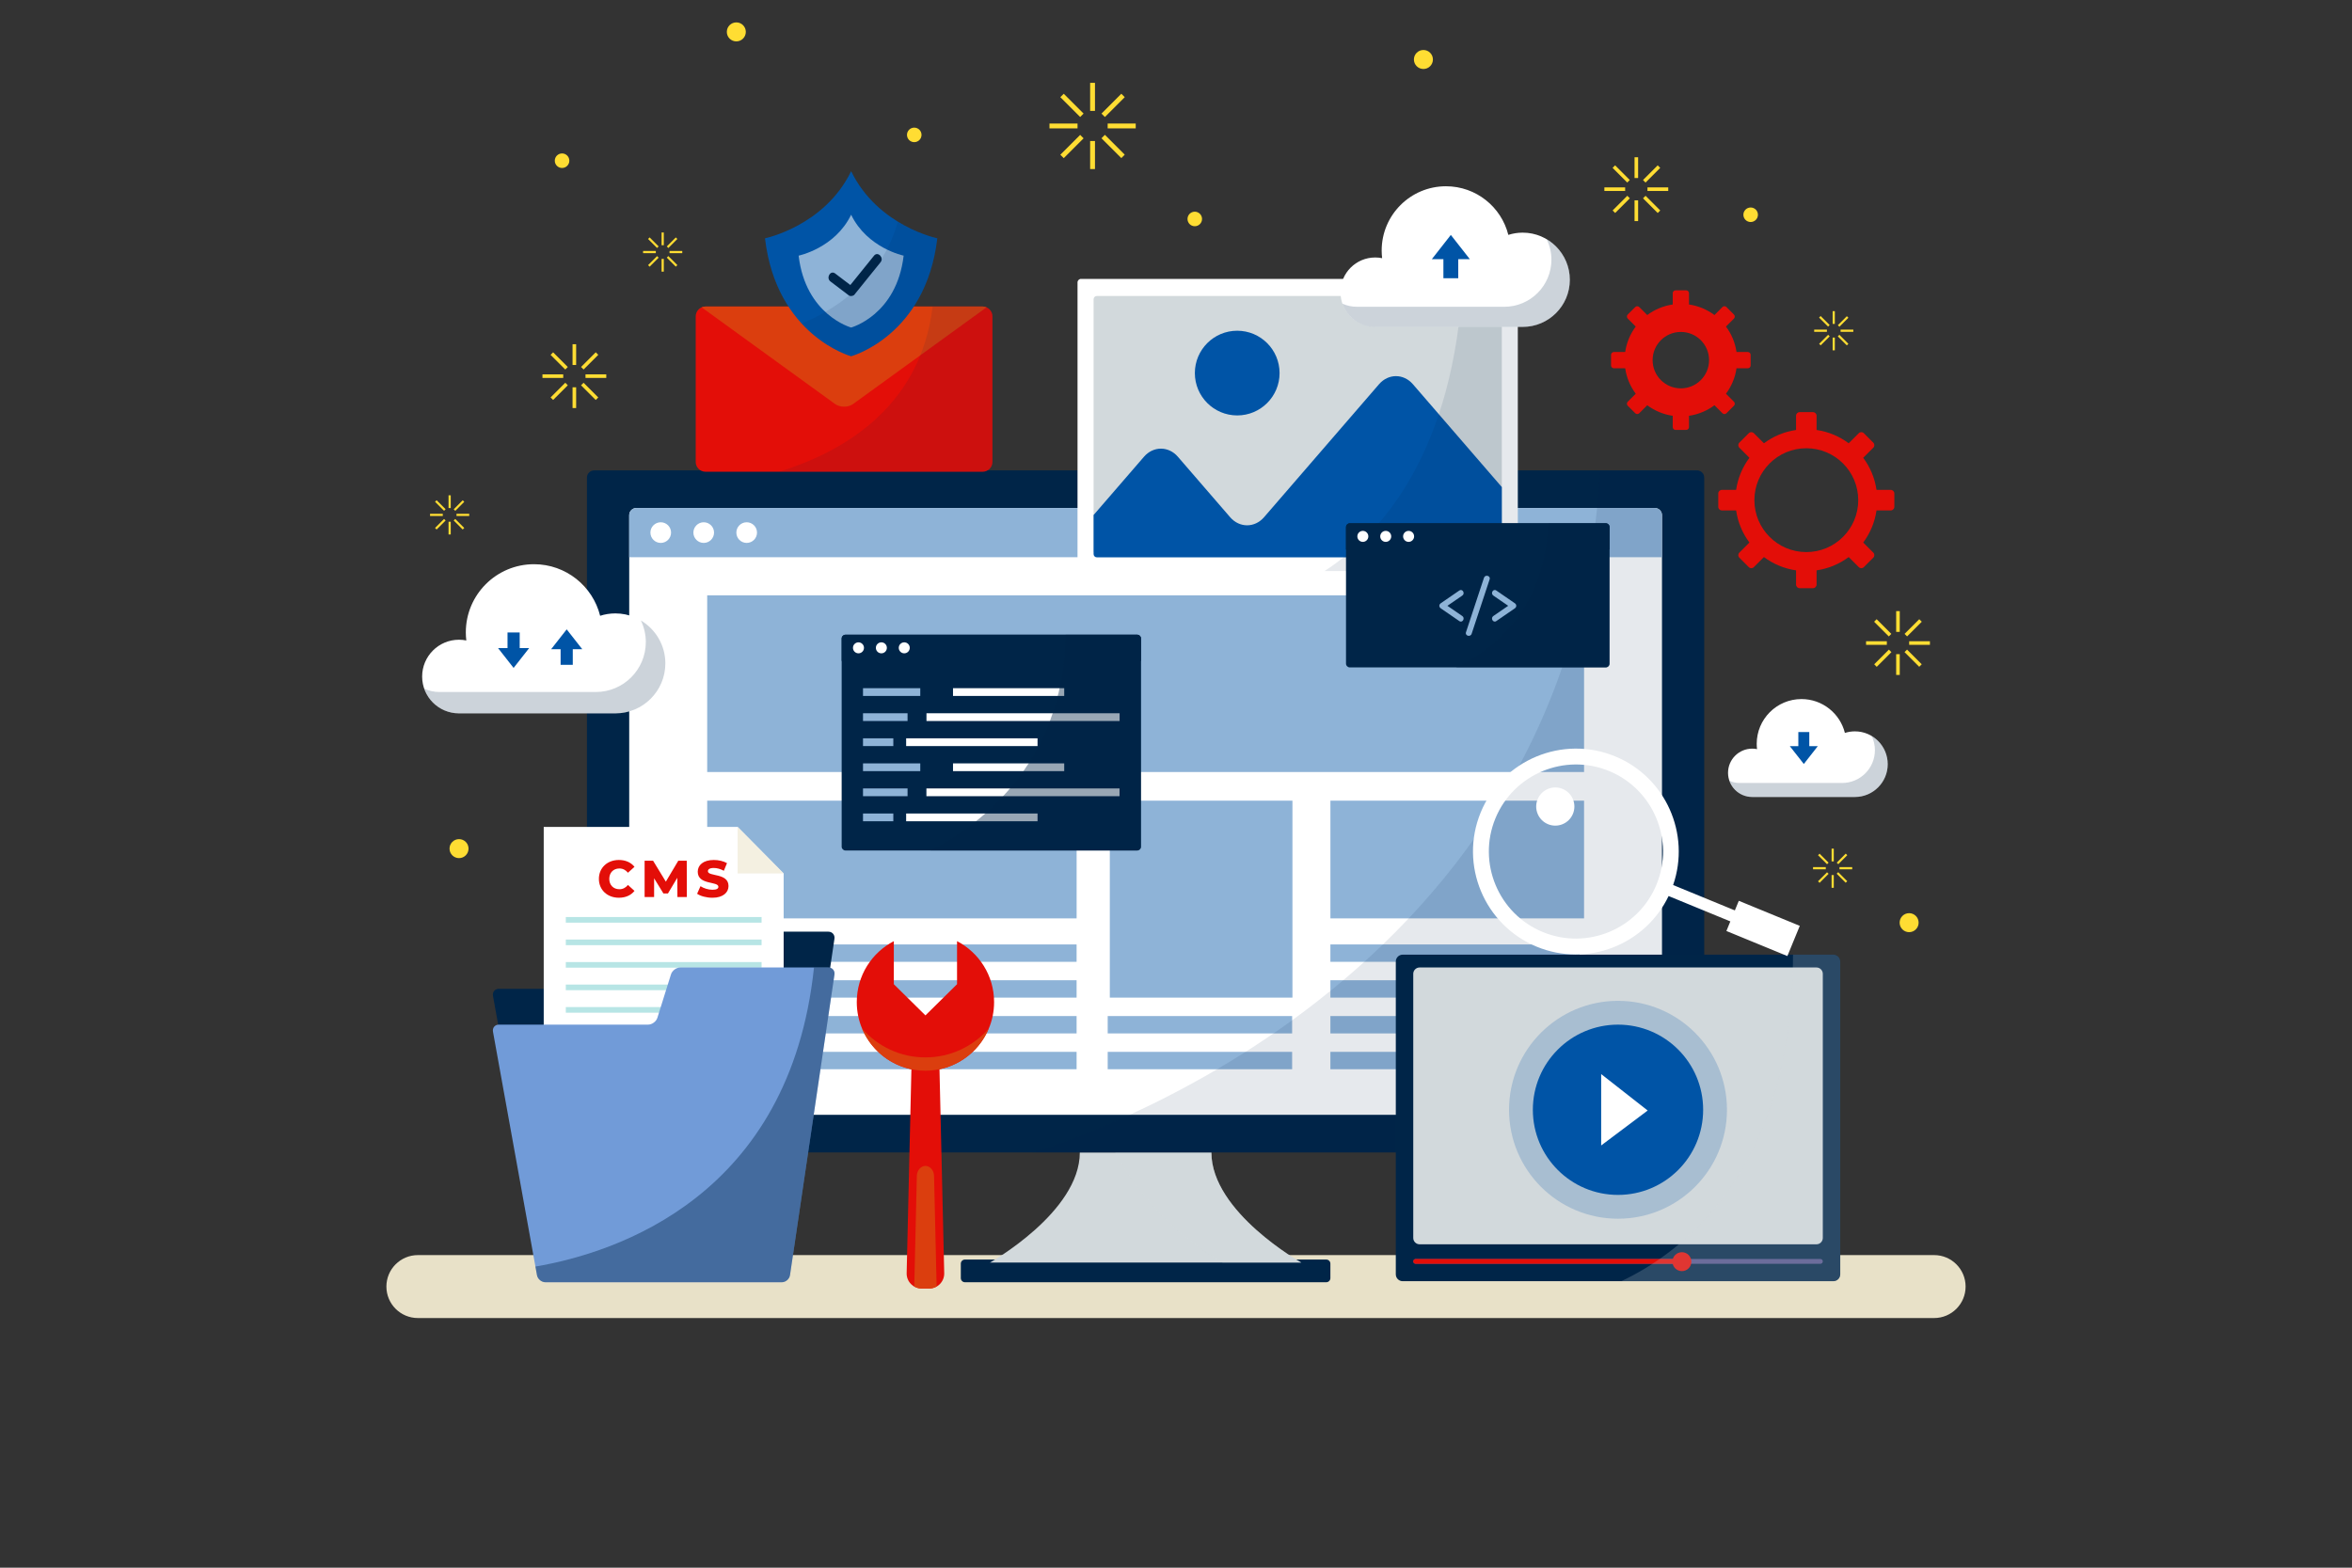 <svg width="420" height="280" viewBox="0 0 420 280" fill="none" xmlns="http://www.w3.org/2000/svg">
<rect x="0" y="0" width="420" height="280" fill="#333333" stroke="none"/>
<g clip-path="url(#clip0_18100_9376)">
<path d="M351 229.79C351 232.894 348.483 235.411 345.38 235.411H74.621C71.517 235.411 69 232.894 69 229.79C69 226.686 71.517 224.169 74.621 224.169H345.38C348.484 224.168 351 226.685 351 229.79Z" fill="#E8E1C8"/>
<path d="M237.57 228.28C237.57 228.686 237.238 229.018 236.832 229.018H172.312C171.905 229.018 171.574 228.685 171.574 228.28V225.7C171.574 225.293 171.906 224.963 172.312 224.963H236.833C237.239 224.963 237.57 225.294 237.57 225.7V228.28H237.57Z" fill="#002548"/>
<path d="M216.32 205.832H205.233H203.912H192.824C192.824 216.506 176.777 225.5 176.777 225.5H203.912H205.233H232.367C232.367 225.5 216.32 216.506 216.32 205.832Z" fill="#D2D9DC"/>
<path opacity="0.4" d="M216.319 205.832H205.232H203.911H199.148C202.491 212.024 208.328 219.644 218.32 225.5H232.367C232.367 225.5 216.319 216.506 216.319 205.832Z" fill="#D2D9DC"/>
<path d="M304.323 204.552C304.323 205.256 303.748 205.831 303.044 205.831H106.091C105.388 205.831 104.812 205.256 104.812 204.552V85.294C104.812 84.59 105.388 84.015 106.091 84.015H303.044C303.748 84.015 304.323 84.59 304.323 85.294V204.552Z" fill="#002548"/>
<path d="M296.785 197.838C296.785 198.541 296.209 199.117 295.506 199.117H113.638C112.935 199.117 112.359 198.541 112.359 197.838V92.008C112.359 91.305 112.935 90.729 113.638 90.729H295.506C296.21 90.729 296.785 91.305 296.785 92.008V197.838H296.785Z" fill="white"/>
<path d="M296.785 99.52V92.009C296.785 91.305 296.209 90.73 295.506 90.73H113.638C112.935 90.73 112.359 91.305 112.359 92.009V99.52H296.785Z" fill="#8EB3D7"/>
<path d="M125.665 96.969C126.683 96.969 127.509 96.143 127.509 95.124C127.509 94.106 126.683 93.28 125.665 93.28C124.646 93.28 123.82 94.106 123.82 95.124C123.82 96.143 124.646 96.969 125.665 96.969Z" fill="white"/>
<path d="M117.989 96.969C119.007 96.969 119.833 96.143 119.833 95.124C119.833 94.106 119.007 93.28 117.989 93.28C116.97 93.28 116.145 94.106 116.145 95.124C116.145 96.143 116.97 96.969 117.989 96.969Z" fill="white"/>
<path d="M133.336 96.969C134.355 96.969 135.181 96.143 135.181 95.124C135.181 94.106 134.355 93.28 133.336 93.28C132.318 93.28 131.492 94.106 131.492 95.124C131.492 96.143 132.318 96.969 133.336 96.969Z" fill="white"/>
<path d="M282.868 106.333H126.285V137.889H282.868V106.333Z" fill="#8EB3D7"/>
<path d="M192.254 143.005H126.285V164.03H192.254V143.005Z" fill="#8EB3D7"/>
<path d="M192.25 168.684H126.281V171.787H192.25V168.684Z" fill="#8EB3D7"/>
<path d="M192.25 175.079H126.281V178.182H192.25V175.079Z" fill="#8EB3D7"/>
<path d="M192.25 181.473H126.281V184.576H192.25V181.473Z" fill="#8EB3D7"/>
<path d="M192.25 187.868H126.281V190.971H192.25V187.868Z" fill="#8EB3D7"/>
<path d="M230.794 143.005H198.18V178.182H230.794V143.005Z" fill="#8EB3D7"/>
<path d="M230.738 181.474H197.805V184.577H230.738V181.474Z" fill="#8EB3D7"/>
<path d="M230.738 187.869H197.805V190.972H230.738V187.869Z" fill="#8EB3D7"/>
<path d="M282.867 143.005H237.574V164.03H282.867V143.005Z" fill="#8EB3D7"/>
<path d="M282.074 168.684H237.57V171.787H282.074V168.684Z" fill="#8EB3D7"/>
<path d="M282.074 175.079H237.57V178.182H282.074V175.079Z" fill="#8EB3D7"/>
<path d="M282.074 181.473H237.57V184.576H282.074V181.473Z" fill="#8EB3D7"/>
<path d="M282.074 187.868H237.57V190.971H282.074V187.868Z" fill="#8EB3D7"/>
<path opacity="0.1" d="M304.319 204.552V85.294C304.319 84.59 303.743 84.015 303.04 84.015H285.733C280.436 178.964 184.312 205.831 184.312 205.831H303.04C303.743 205.831 304.319 205.255 304.319 204.552Z" fill="#002548"/>
<path d="M121.485 166.402C120.781 166.402 120.034 166.95 119.823 167.622L117.39 175.39C117.18 176.061 116.433 176.61 115.729 176.61H89.084C88.38 176.61 87.907 177.176 88.032 177.868L95.89 221.363C96.015 222.054 96.694 222.622 97.396 222.622H139.604C140.307 222.622 140.967 222.052 141.07 221.357L149.009 167.668C149.112 166.973 148.621 166.403 147.917 166.403H121.485V166.402Z" fill="#002548"/>
<path d="M139.939 208.447H97.094V147.695H131.715L139.939 156.009V208.447Z" fill="white"/>
<path d="M131.715 147.695L139.939 156.009H131.715V147.695Z" fill="#F4F0E1"/>
<path d="M135.998 163.788H101.039V164.793H135.998V163.788Z" fill="#B7E5E5"/>
<path d="M135.998 167.809H101.039V168.814H135.998V167.809Z" fill="#B7E5E5"/>
<path d="M135.998 171.829H101.039V172.834H135.998V171.829Z" fill="#B7E5E5"/>
<path d="M135.998 175.85H101.039V176.855H135.998V175.85Z" fill="#B7E5E5"/>
<path d="M135.998 179.87H101.039V180.875H135.998V179.87Z" fill="#B7E5E5"/>
<path d="M135.998 183.891H101.039V184.896H135.998V183.891Z" fill="#B7E5E5"/>
<path d="M106.945 156.97C106.945 154.995 108.455 153.597 110.513 153.597C111.709 153.597 112.673 154.033 113.303 154.821L112.135 155.877C111.727 155.385 111.227 155.117 110.606 155.117C109.54 155.117 108.799 155.859 108.799 156.97C108.799 158.083 109.54 158.823 110.606 158.823C111.227 158.823 111.727 158.555 112.135 158.062L113.303 159.12C112.673 159.908 111.709 160.343 110.513 160.343C108.456 160.344 106.945 158.945 106.945 156.97Z" fill="#E30E08"/>
<path d="M120.966 160.214L120.947 156.777L119.279 159.575H118.464L116.805 156.87V160.214H115.109V153.727H116.62L118.9 157.471L121.124 153.727H122.634L122.653 160.214H120.966Z" fill="#E30E08"/>
<path d="M124.484 159.631L125.087 158.279C125.661 158.659 126.477 158.918 127.228 158.918C127.988 158.918 128.284 158.705 128.284 158.389C128.284 157.361 124.596 158.11 124.596 155.701C124.596 154.543 125.541 153.598 127.469 153.598C128.312 153.598 129.183 153.793 129.822 154.164L129.258 155.525C128.636 155.192 128.024 155.027 127.46 155.027C126.69 155.027 126.412 155.285 126.412 155.609C126.412 156.601 130.091 155.86 130.091 158.251C130.091 159.381 129.147 160.345 127.219 160.345C126.153 160.344 125.096 160.057 124.484 159.631Z" fill="#E30E08"/>
<path d="M121.485 172.798C120.781 172.798 120.034 173.346 119.823 174.018L117.39 181.786C117.18 182.456 116.433 183.006 115.729 183.006H89.084C88.38 183.006 87.907 183.572 88.032 184.264L95.89 227.758C96.015 228.45 96.694 229.017 97.396 229.017H139.604C140.307 229.017 140.967 228.447 141.07 227.752L149.009 174.064C149.112 173.368 148.621 172.798 147.917 172.798H121.485V172.798Z" fill="#719BD8"/>
<path opacity="0.4" d="M141.071 227.752L149.011 174.063C149.114 173.367 148.623 172.798 147.919 172.798H145.357C141.063 213.62 110.199 223.72 95.613 226.215L95.892 227.757C96.017 228.449 96.695 229.017 97.398 229.017H139.606C140.309 229.017 140.969 228.447 141.071 227.752Z" fill="#002548"/>
<path d="M328.615 227.602C328.615 228.278 328.062 228.831 327.386 228.831H250.478C249.803 228.831 249.25 228.278 249.25 227.602V171.738C249.25 171.062 249.803 170.509 250.478 170.509H327.386C328.062 170.509 328.615 171.062 328.615 171.738V227.602Z" fill="#002548"/>
<path d="M325.501 221.108C325.501 221.731 324.992 222.241 324.369 222.241H253.5C252.877 222.241 252.367 221.731 252.367 221.108V173.93C252.367 173.307 252.877 172.798 253.5 172.798H324.369C324.992 172.798 325.501 173.307 325.501 173.93V221.108Z" fill="#D2D9DC"/>
<path d="M325.501 225.294C325.501 225.532 325.307 225.726 325.068 225.726H252.8C252.561 225.726 252.367 225.532 252.367 225.294C252.367 225.055 252.561 224.861 252.8 224.861H325.068C325.307 224.861 325.501 225.055 325.501 225.294Z" fill="#53538C"/>
<path d="M300.926 225.294C300.926 225.532 300.731 225.726 300.493 225.726H252.8C252.561 225.726 252.367 225.532 252.367 225.294C252.367 225.055 252.561 224.861 252.8 224.861H300.493C300.731 224.861 300.926 225.055 300.926 225.294Z" fill="#E30E08"/>
<path d="M302.028 225.343C302.028 226.276 301.271 227.033 300.338 227.033C299.405 227.033 298.648 226.276 298.648 225.343C298.648 224.41 299.405 223.652 300.338 223.652C301.271 223.653 302.028 224.41 302.028 225.343Z" fill="#E30E08"/>
<path opacity="0.2" d="M308.385 198.213C308.385 208.958 299.675 217.67 288.929 217.67C278.184 217.67 269.473 208.958 269.473 198.213C269.473 187.467 278.184 178.757 288.929 178.757C299.675 178.757 308.385 187.467 308.385 198.213Z" fill="#0054A6"/>
<path d="M304.134 198.213C304.134 206.611 297.326 213.419 288.928 213.419C280.531 213.419 273.723 206.611 273.723 198.213C273.723 189.816 280.531 183.008 288.928 183.008C297.327 183.007 304.134 189.816 304.134 198.213Z" fill="#0054A6"/>
<path d="M285.922 191.839V204.587L294.228 198.346L285.922 191.839Z" fill="white"/>
<path opacity="0.2" d="M327.382 228.831C328.058 228.831 328.611 228.278 328.611 227.602V171.738C328.611 171.062 328.058 170.509 327.382 170.509H320.177C320.183 209.194 300.235 223.785 289.508 228.831H327.382Z" fill="#D2D9DC"/>
<path d="M271.035 101.359C271.035 101.704 270.752 101.987 270.406 101.987H193.042C192.696 101.987 192.414 101.704 192.414 101.359V50.441C192.414 50.095 192.696 49.812 193.042 49.812H270.406C270.752 49.812 271.035 50.095 271.035 50.441V101.359Z" fill="white"/>
<path d="M268.182 98.365C268.182 98.681 267.925 98.938 267.608 98.938H195.858C195.544 98.938 195.285 98.681 195.285 98.365V53.439C195.285 53.125 195.544 52.866 195.858 52.866H267.608C267.924 52.866 268.182 53.125 268.182 53.439V98.365Z" fill="#D2D9DC"/>
<path d="M252.303 68.625C250.641 66.7 247.919 66.7 246.255 68.625L225.72 92.381C224.056 94.304 221.335 94.304 219.672 92.381L210.332 81.575C208.67 79.651 205.948 79.651 204.284 81.575L195.285 91.985V98.97C195.285 99.286 195.544 99.543 195.858 99.543H267.608C267.924 99.543 268.182 99.286 268.182 98.97V86.993L252.303 68.625Z" fill="#0054A6"/>
<path d="M228.496 66.635C228.496 70.812 225.109 74.198 220.932 74.198C216.754 74.198 213.367 70.812 213.367 66.635C213.367 62.457 216.754 59.07 220.932 59.07C225.109 59.07 228.496 62.457 228.496 66.635Z" fill="#0054A6"/>
<path opacity="0.1" d="M270.407 101.987C270.752 101.987 271.035 101.705 271.035 101.359V50.441C271.035 50.096 270.753 49.813 270.407 49.813H261.236C259.579 80.39 247.166 95.026 236.543 101.988L270.407 101.987Z" fill="#002548"/>
<path d="M203.746 151.221C203.746 151.595 203.439 151.902 203.064 151.902H150.978C150.603 151.902 150.297 151.595 150.297 151.221V114.048C150.297 113.674 150.603 113.367 150.978 113.367H203.064C203.439 113.367 203.746 113.674 203.746 114.048V151.221Z" fill="#002548"/>
<path d="M203.746 118.048V114.048C203.746 113.674 203.439 113.367 203.064 113.367H150.978C150.603 113.367 150.297 113.674 150.297 114.048V118.048H203.746Z" fill="#002548"/>
<path d="M158.369 115.707C158.369 116.249 157.931 116.689 157.389 116.689C156.845 116.689 156.406 116.249 156.406 115.707C156.406 115.164 156.846 114.725 157.389 114.725C157.93 114.725 158.369 115.164 158.369 115.707Z" fill="white"/>
<path d="M154.281 115.707C154.281 116.249 153.841 116.689 153.299 116.689C152.756 116.689 152.316 116.249 152.316 115.707C152.316 115.164 152.757 114.725 153.299 114.725C153.841 114.725 154.281 115.164 154.281 115.707Z" fill="white"/>
<path d="M162.457 115.707C162.457 116.249 162.017 116.689 161.475 116.689C160.932 116.689 160.492 116.249 160.492 115.707C160.492 115.164 160.933 114.725 161.475 114.725C162.017 114.725 162.457 115.164 162.457 115.707Z" fill="white"/>
<path d="M199.929 127.393H165.441V128.778H199.929V127.393Z" fill="white"/>
<path d="M164.335 122.915H154.109V124.3H164.335V122.915Z" fill="#8EB3D7"/>
<path d="M159.521 131.868H154.109V133.253H159.521V131.868Z" fill="#8EB3D7"/>
<path d="M164.335 136.345H154.109V137.73H164.335V136.345Z" fill="#8EB3D7"/>
<path d="M162.063 140.821H154.109V142.206H162.063V140.821Z" fill="#8EB3D7"/>
<path d="M190.038 122.915H170.18V124.3H190.038V122.915Z" fill="white"/>
<path d="M162.063 127.392H154.109V128.777H162.063V127.392Z" fill="#8EB3D7"/>
<path d="M185.276 131.868H161.812V133.254H185.276V131.868Z" fill="white"/>
<path d="M190.038 136.345H170.18V137.73H190.038V136.345Z" fill="white"/>
<path d="M199.917 140.822H165.43V142.207H199.917V140.822Z" fill="white"/>
<path d="M159.521 145.298H154.109V146.683H159.521V145.298Z" fill="#8EB3D7"/>
<path d="M185.276 145.298H161.812V146.683H185.276V145.298Z" fill="white"/>
<path opacity="0.4" d="M203.748 114.048C203.748 113.674 203.441 113.367 203.066 113.367H190.284C189.975 137.2 173.652 148.133 166.152 151.903H203.067C203.442 151.903 203.749 151.596 203.749 151.221V114.048H203.748Z" fill="#002548"/>
<path d="M287.414 118.524C287.414 118.899 287.107 119.206 286.732 119.206H241.04C240.666 119.206 240.359 118.899 240.359 118.524V94.142C240.359 93.767 240.666 93.461 241.04 93.461H286.732C287.107 93.461 287.414 93.768 287.414 94.142V118.524Z" fill="#002548"/>
<path d="M287.414 98.142V94.142C287.414 93.767 287.107 93.461 286.732 93.461H241.04C240.666 93.461 240.359 93.768 240.359 94.142V98.142H287.414Z" fill="#002548"/>
<path d="M248.433 95.801C248.433 96.343 247.994 96.783 247.452 96.783C246.908 96.783 246.469 96.342 246.469 95.801C246.469 95.258 246.909 94.818 247.452 94.818C247.994 94.818 248.433 95.258 248.433 95.801Z" fill="white"/>
<path d="M244.347 95.801C244.347 96.343 243.907 96.783 243.366 96.783C242.822 96.783 242.383 96.342 242.383 95.801C242.383 95.258 242.823 94.818 243.366 94.818C243.907 94.818 244.347 95.258 244.347 95.801Z" fill="white"/>
<path d="M252.519 95.801C252.519 96.343 252.079 96.783 251.538 96.783C250.994 96.783 250.555 96.342 250.555 95.801C250.555 95.258 250.995 94.818 251.538 94.818C252.079 94.818 252.519 95.258 252.519 95.801Z" fill="white"/>
<path d="M264.995 103.195C263.925 106.437 262.854 109.682 261.783 112.924C261.57 113.566 262.582 113.841 262.792 113.201C263.864 109.959 264.936 106.716 266.006 103.473C266.217 102.83 265.206 102.558 264.995 103.195Z" fill="#8EB3D7"/>
<path d="M261.125 110.027C260.239 109.417 259.353 108.808 258.466 108.199C259.353 107.59 260.239 106.982 261.125 106.372C261.679 105.991 261.156 105.084 260.596 105.467C259.491 106.226 258.385 106.987 257.279 107.746C256.943 107.977 256.943 108.42 257.279 108.652C258.385 109.411 259.491 110.171 260.596 110.932C261.156 111.315 261.679 110.408 261.125 110.027Z" fill="#8EB3D7"/>
<path d="M266.665 110.027C267.549 109.417 268.435 108.808 269.321 108.199C268.435 107.59 267.548 106.982 266.665 106.372C266.112 105.991 266.635 105.084 267.192 105.467C268.298 106.226 269.403 106.987 270.508 107.746C270.845 107.977 270.845 108.42 270.508 108.652C269.403 109.411 268.299 110.171 267.192 110.932C266.635 111.315 266.112 110.408 266.665 110.027Z" fill="#8EB3D7"/>
<path opacity="0.4" d="M286.743 119.206C287.118 119.206 287.425 118.899 287.425 118.524V94.142C287.425 93.767 287.118 93.461 286.743 93.461H276.514C275.74 108.592 267.103 115.814 260 119.206H286.743V119.206Z" fill="#002548"/>
<path d="M310.502 160.889L309.798 162.604L298.773 158.073C301.925 148.945 297.448 138.801 288.403 135.086C279.028 131.232 268.265 135.725 264.411 145.101C260.559 154.478 265.052 165.242 274.429 169.094C283.474 172.811 293.788 168.747 297.966 160.04L308.99 164.57L308.286 166.281L319.175 170.757L321.39 165.363L310.502 160.889ZM295.8 158C292.54 165.931 283.437 169.732 275.506 166.472C267.575 163.214 263.774 154.109 267.033 146.18C270.292 138.249 279.396 134.447 287.328 137.705C295.257 140.965 299.059 150.068 295.8 158Z" fill="white"/>
<path d="M276.416 140.908C274.679 141.634 273.859 143.629 274.585 145.367C275.31 147.106 277.307 147.926 279.044 147.2C280.783 146.475 281.603 144.477 280.878 142.74C280.152 141.003 278.155 140.182 276.416 140.908Z" fill="white"/>
<path d="M337.638 87.5H335.092C334.784 85.37 333.948 83.414 332.717 81.765L334.517 79.965C334.766 79.717 334.766 79.31 334.517 79.061L332.829 77.372C332.579 77.123 332.173 77.123 331.924 77.372L330.124 79.172C328.475 77.941 326.52 77.106 324.389 76.797V74.251C324.389 73.9 324.102 73.611 323.75 73.611H321.363C321.011 73.611 320.723 73.9 320.723 74.251V76.797C318.593 77.106 316.638 77.941 314.988 79.172L313.189 77.372C312.939 77.123 312.533 77.123 312.284 77.372L310.596 79.061C310.347 79.31 310.347 79.716 310.596 79.965L312.396 81.765C311.166 83.415 310.331 85.37 310.021 87.5H307.475C307.123 87.5 306.836 87.788 306.836 88.139V90.526C306.836 90.878 307.123 91.166 307.475 91.166H310.021C310.33 93.296 311.165 95.251 312.396 96.901L310.596 98.701C310.347 98.95 310.347 99.356 310.596 99.605L312.284 101.294C312.533 101.542 312.939 101.542 313.189 101.293L314.988 99.493C316.637 100.724 318.592 101.559 320.723 101.869V104.414C320.723 104.767 321.011 105.054 321.363 105.054H323.75C324.102 105.054 324.389 104.767 324.389 104.414V101.869C326.52 101.56 328.475 100.724 330.125 99.494L331.924 101.293C332.173 101.542 332.579 101.542 332.828 101.294L334.516 99.605C334.766 99.356 334.766 98.95 334.516 98.701L332.717 96.902C333.947 95.252 334.782 93.297 335.092 91.166H337.637C337.989 91.166 338.276 90.878 338.276 90.526V88.139C338.277 87.788 337.99 87.5 337.638 87.5ZM322.557 98.606C317.435 98.606 313.284 94.454 313.284 89.333C313.284 84.212 317.435 80.06 322.557 80.06C327.678 80.06 331.829 84.212 331.829 89.333C331.829 94.454 327.678 98.606 322.557 98.606Z" fill="#E30E08"/>
<path d="M312.11 62.871H310.091C309.846 61.181 309.184 59.632 308.208 58.324L309.635 56.897C309.833 56.7 309.833 56.377 309.635 56.18L308.297 54.841C308.099 54.644 307.776 54.644 307.579 54.841L306.153 56.268C304.845 55.293 303.295 54.63 301.606 54.385V52.367C301.606 52.088 301.378 51.859 301.099 51.859H299.205C298.927 51.859 298.699 52.088 298.699 52.367V54.385C297.009 54.631 295.46 55.293 294.151 56.269L292.725 54.841C292.527 54.644 292.205 54.644 292.008 54.841L290.669 56.18C290.471 56.377 290.471 56.7 290.669 56.897L292.096 58.324C291.121 59.632 290.458 61.182 290.213 62.871H288.195C287.916 62.871 287.688 63.099 287.688 63.378V65.271C287.688 65.55 287.916 65.778 288.195 65.778H290.213C290.458 67.467 291.12 69.016 292.096 70.325L290.669 71.751C290.471 71.949 290.471 72.272 290.669 72.468L292.008 73.807C292.205 74.005 292.528 74.005 292.725 73.807L294.151 72.38C295.459 73.356 297.009 74.019 298.699 74.263V76.281C298.699 76.562 298.927 76.789 299.205 76.789H301.099C301.377 76.789 301.606 76.562 301.606 76.281V74.263C303.296 74.018 304.846 73.356 306.153 72.381L307.579 73.807C307.777 74.005 308.099 74.005 308.296 73.807L309.635 72.468C309.833 72.271 309.833 71.948 309.635 71.751L308.209 70.325C309.184 69.017 309.847 67.467 310.091 65.778H312.11C312.388 65.778 312.617 65.55 312.617 65.271V63.378C312.617 63.099 312.388 62.871 312.11 62.871ZM300.151 69.364C297.367 69.364 295.111 67.107 295.111 64.325C295.111 61.541 297.367 59.285 300.151 59.285C302.934 59.285 305.191 61.541 305.191 64.325C305.191 67.107 302.935 69.364 300.151 69.364Z" fill="#E30E08"/>
<path d="M168.611 227.393C168.646 228.903 167.439 230.138 165.93 230.138H164.584C163.075 230.138 161.868 228.903 161.903 227.393L162.874 185.672C162.909 184.163 163.981 182.928 165.257 182.928C166.533 182.928 167.606 184.163 167.641 185.672L168.611 227.393Z" fill="#E30E08"/>
<path d="M164.585 230.138H165.932C166.416 230.138 166.863 230 167.255 229.777L166.795 210.01C166.773 209.038 166.081 208.24 165.258 208.24C164.436 208.24 163.745 209.037 163.722 210.01L163.262 229.777C163.653 230.001 164.101 230.138 164.585 230.138Z" fill="#DB3E0E"/>
<path d="M170.9 168.095V175.787L165.256 181.356L159.612 175.787V168.096C155.681 170.138 152.996 174.242 152.996 178.978C152.996 185.749 158.485 191.238 165.256 191.238C172.027 191.238 177.516 185.749 177.516 178.978C177.516 174.242 174.83 170.138 170.9 168.095Z" fill="#E30E08"/>
<path d="M165.252 188.86C160.735 188.86 156.687 186.86 153.938 183.702C155.788 188.127 160.157 191.237 165.252 191.237C170.348 191.237 174.718 188.127 176.567 183.702C173.817 186.86 169.769 188.86 165.252 188.86Z" fill="#DB3E0E"/>
<path d="M177.223 82.504C177.223 83.468 176.434 84.256 175.47 84.256H125.987C125.023 84.256 124.234 83.468 124.234 82.504V56.499C124.234 55.536 125.023 54.747 125.987 54.747H175.47C176.434 54.747 177.223 55.536 177.223 56.499V82.504Z" fill="#E30E08"/>
<path d="M175.471 54.747H125.987C125.74 54.747 125.506 54.8 125.293 54.894L149.105 72.149C149.998 72.797 151.46 72.797 152.352 72.149L176.164 54.894C175.951 54.8 175.717 54.747 175.471 54.747Z" fill="#DB3E0E"/>
<path opacity="0.1" d="M175.472 54.747H166.545C164.349 73.09 149.979 80.932 139.109 84.256H175.472C176.436 84.256 177.224 83.468 177.224 82.504V56.499C177.224 55.536 176.436 54.747 175.472 54.747Z" fill="#002548"/>
<path d="M151.99 30.575C147.237 40.382 136.605 42.561 136.605 42.561C138.648 59.996 151.99 63.628 151.99 63.628C151.99 63.628 165.331 59.996 167.375 42.561C167.375 42.561 156.743 40.382 151.99 30.575Z" fill="#0054A6"/>
<path d="M151.989 38.353C149.093 44.331 142.613 45.658 142.613 45.658C143.858 56.284 151.989 58.498 151.989 58.498C151.989 58.498 160.12 56.284 161.366 45.658C161.366 45.658 154.886 44.331 151.989 38.353Z" fill="#8EB3D7"/>
<path d="M156.076 45.665C154.666 47.413 153.257 49.159 151.848 50.905C150.943 50.219 150.039 49.533 149.135 48.846C148.284 48.2 147.461 49.638 148.299 50.274C149.389 51.102 150.48 51.929 151.57 52.757C151.84 52.961 152.361 52.889 152.572 52.628C154.13 50.696 155.687 48.766 157.246 46.835C157.909 46.013 156.746 44.835 156.076 45.665Z" fill="#002548"/>
<path opacity="0.1" d="M143.164 57.792C147.38 62.37 151.992 63.629 151.992 63.629C151.992 63.629 165.333 59.997 167.376 42.562C167.376 42.562 164.077 41.881 160.334 39.589C157.326 50.412 148.491 55.595 143.164 57.792Z" fill="#002548"/>
<path d="M109.885 109.558C108.938 109.558 108.026 109.706 107.168 109.983C105.844 104.689 101.059 100.772 95.358 100.772C88.633 100.772 83.182 106.221 83.182 112.948C83.182 113.439 83.214 113.919 83.27 114.393C82.847 114.305 82.407 114.261 81.959 114.261C78.327 114.261 75.383 117.206 75.383 120.836C75.383 124.468 78.327 127.412 81.959 127.412H109.885C114.816 127.412 118.813 123.416 118.813 118.485C118.813 113.555 114.816 109.558 109.885 109.558Z" fill="white"/>
<path opacity="0.2" d="M114.44 110.817C115.001 111.985 115.325 113.29 115.325 114.672C115.325 119.603 111.327 123.597 106.397 123.597H78.471C77.502 123.597 76.586 123.383 75.758 123.007C76.656 125.57 79.09 127.412 81.959 127.412H109.886C114.816 127.412 118.813 123.416 118.813 118.485C118.813 115.221 117.055 112.374 114.44 110.817Z" fill="#002548"/>
<path d="M103.972 115.951L101.195 112.408L98.418 115.951H100.108V118.745H102.281V115.951H103.972Z" fill="#0054A6"/>
<path d="M88.938 115.753L91.715 119.296L94.493 115.753H92.803V112.959H90.629V115.753H88.938Z" fill="#0054A6"/>
<path d="M271.908 41.552C271.014 41.552 270.154 41.693 269.345 41.953C268.097 36.961 263.585 33.268 258.209 33.268C251.867 33.268 246.727 38.405 246.727 44.749C246.727 45.212 246.756 45.665 246.809 46.112C246.409 46.029 245.996 45.987 245.573 45.987C242.147 45.987 239.371 48.765 239.371 52.189C239.371 55.613 242.148 58.388 245.573 58.388H271.908C276.557 58.388 280.327 54.62 280.327 49.971C280.327 45.322 276.557 41.552 271.908 41.552Z" fill="white"/>
<path opacity="0.2" d="M276.205 42.742C276.733 43.844 277.039 45.073 277.039 46.378C277.039 51.027 273.268 54.795 268.62 54.795H242.285C241.371 54.795 240.508 54.593 239.727 54.238C240.573 56.655 242.869 58.391 245.575 58.391H271.91C276.56 58.391 280.33 54.623 280.33 49.974C280.329 46.894 278.672 44.21 276.205 42.742Z" fill="#002548"/>
<path d="M262.467 46.284L259.077 41.96L255.688 46.284H257.75V49.694H260.402V46.284H262.467Z" fill="#0054A6"/>
<path d="M331.231 130.626C330.609 130.626 330.011 130.724 329.447 130.906C328.578 127.43 325.436 124.858 321.693 124.858C317.278 124.858 313.699 128.436 313.699 132.852C313.699 133.174 313.72 133.49 313.757 133.801C313.479 133.743 313.19 133.713 312.896 133.713C310.511 133.713 308.578 135.648 308.578 138.031C308.578 140.415 310.511 142.348 312.896 142.348H331.231C334.469 142.348 337.093 139.725 337.093 136.488C337.093 133.25 334.468 130.626 331.231 130.626Z" fill="white"/>
<path opacity="0.2" d="M334.225 131.453C334.594 132.22 334.806 133.077 334.806 133.985C334.806 137.223 332.182 139.845 328.945 139.845H310.609C309.973 139.845 309.372 139.704 308.828 139.457C309.418 141.141 311.016 142.349 312.9 142.349H331.235C334.472 142.349 337.097 139.726 337.097 136.488C337.097 134.345 335.943 132.476 334.225 131.453Z" fill="#002548"/>
<path d="M319.609 133.266L322.11 136.455L324.609 133.266H323.088V130.752H321.132V133.266H319.609Z" fill="#0054A6"/>
<path d="M102.882 61.48H102.242V65.189H102.882V61.48Z" fill="#FFDD33"/>
<path d="M102.882 69.174H102.242V72.881H102.882V69.174Z" fill="#FFDD33"/>
<path d="M108.263 66.861H104.555V67.501H108.263V66.861Z" fill="#FFDD33"/>
<path d="M100.576 66.862H96.867V67.502H100.576V66.862Z" fill="#FFDD33"/>
<path d="M106.383 62.922L103.762 65.544L104.214 65.996L106.836 63.374L106.383 62.922Z" fill="#FFDD33"/>
<path d="M100.942 68.361L98.32 70.982L98.772 71.435L101.394 68.813L100.942 68.361Z" fill="#FFDD33"/>
<path d="M104.21 68.363L103.758 68.815L106.38 71.438L106.832 70.986L104.21 68.363Z" fill="#FFDD33"/>
<path d="M98.772 62.928L98.32 63.38L100.942 66.002L101.394 65.549L98.772 62.928Z" fill="#FFDD33"/>
<path d="M118.533 41.523H118.141V43.798H118.533V41.523Z" fill="#FFDD33"/>
<path d="M118.533 46.242H118.141V48.517H118.533V46.242Z" fill="#FFDD33"/>
<path d="M121.833 44.825H119.559V45.217H121.833V44.825Z" fill="#FFDD33"/>
<path d="M117.111 44.823H114.836V45.215H117.111V44.823Z" fill="#FFDD33"/>
<path d="M120.677 42.406L119.07 44.017L119.348 44.294L120.955 42.683L120.677 42.406Z" fill="#FFDD33"/>
<path d="M117.335 45.746L115.727 47.355L116.004 47.632L117.613 46.023L117.335 45.746Z" fill="#FFDD33"/>
<path d="M119.347 45.738L119.07 46.016L120.679 47.624L120.957 47.347L119.347 45.738Z" fill="#FFDD33"/>
<path d="M116.004 42.404L115.727 42.682L117.335 44.29L117.613 44.012L116.004 42.404Z" fill="#FFDD33"/>
<path d="M339.241 109.148H338.602V112.856H339.241V109.148Z" fill="#FFDD33"/>
<path d="M339.241 116.84H338.602V120.548H339.241V116.84Z" fill="#FFDD33"/>
<path d="M344.63 114.53H340.922V115.17H344.63V114.53Z" fill="#FFDD33"/>
<path d="M336.935 114.53H333.227V115.17H336.935V114.53Z" fill="#FFDD33"/>
<path d="M342.724 110.594L340.102 113.216L340.554 113.668L343.176 111.046L342.724 110.594Z" fill="#FFDD33"/>
<path d="M337.302 116.026L334.68 118.648L335.132 119.101L337.754 116.478L337.302 116.026Z" fill="#FFDD33"/>
<path d="M340.546 116.021L340.094 116.474L342.717 119.096L343.169 118.644L340.546 116.021Z" fill="#FFDD33"/>
<path d="M335.116 110.596L334.664 111.048L337.286 113.67L337.738 113.218L335.116 110.596Z" fill="#FFDD33"/>
<path d="M327.462 151.574H327.07V153.849H327.462V151.574Z" fill="#FFDD33"/>
<path d="M327.462 156.292H327.07V158.567H327.462V156.292Z" fill="#FFDD33"/>
<path d="M330.752 154.872H328.477V155.264H330.752V154.872Z" fill="#FFDD33"/>
<path d="M326.032 154.872H323.758V155.264H326.032V154.872Z" fill="#FFDD33"/>
<path d="M329.595 152.464L327.988 154.074L328.266 154.351L329.873 152.741L329.595 152.464Z" fill="#FFDD33"/>
<path d="M324.926 157.682L324.648 157.403L326.257 155.795L326.535 156.072L324.926 157.682Z" fill="#FFDD33"/>
<path d="M328.254 155.775L327.977 156.053L329.586 157.663L329.863 157.385L328.254 155.775Z" fill="#FFDD33"/>
<path d="M324.926 152.471L324.648 152.749L326.257 154.357L326.534 154.079L324.926 152.471Z" fill="#FFDD33"/>
<path d="M195.532 14.795H194.668V19.805H195.532V14.795Z" fill="#FFDD33"/>
<path d="M195.532 25.187H194.668V30.196H195.532V25.187Z" fill="#FFDD33"/>
<path d="M202.807 22.064H197.797V22.929H202.807V22.064Z" fill="#FFDD33"/>
<path d="M192.416 22.065H187.406V22.93H192.416V22.065Z" fill="#FFDD33"/>
<path d="M200.237 16.744L196.695 20.286L197.306 20.897L200.848 17.355L200.237 16.744Z" fill="#FFDD33"/>
<path d="M192.886 24.092L189.344 27.635L189.955 28.246L193.497 24.703L192.886 24.092Z" fill="#FFDD33"/>
<path d="M197.302 24.083L196.691 24.694L200.235 28.236L200.846 27.625L197.302 24.083Z" fill="#FFDD33"/>
<path d="M189.955 16.744L189.344 17.355L192.886 20.896L193.497 20.285L189.955 16.744Z" fill="#FFDD33"/>
<path d="M327.649 55.574H327.258V57.849H327.649V55.574Z" fill="#FFDD33"/>
<path d="M327.649 60.294H327.258V62.569H327.649V60.294Z" fill="#FFDD33"/>
<path d="M330.951 58.873H328.676V59.265H330.951V58.873Z" fill="#FFDD33"/>
<path d="M326.236 58.873H323.961V59.265H326.236V58.873Z" fill="#FFDD33"/>
<path d="M329.795 56.473L328.188 58.083L328.465 58.36L330.073 56.75L329.795 56.473Z" fill="#FFDD33"/>
<path d="M325.121 61.684L324.844 61.406L326.451 59.798L326.73 60.075L325.121 61.684Z" fill="#FFDD33"/>
<path d="M328.456 59.799L328.18 60.075L329.789 61.685L330.066 61.408L328.456 59.799Z" fill="#FFDD33"/>
<path d="M325.114 56.444L324.836 56.722L326.445 58.331L326.722 58.053L325.114 56.444Z" fill="#FFDD33"/>
<path d="M292.522 28.088H291.883V31.796H292.522V28.088Z" fill="#FFDD33"/>
<path d="M292.522 35.782H291.883V39.49H292.522V35.782Z" fill="#FFDD33"/>
<path d="M297.9 33.469H294.191V34.108H297.9V33.469Z" fill="#FFDD33"/>
<path d="M290.205 33.468H286.496V34.108H290.205V33.468Z" fill="#FFDD33"/>
<path d="M296.016 29.534L293.395 32.155L293.847 32.608L296.468 29.986L296.016 29.534Z" fill="#FFDD33"/>
<path d="M290.591 34.965L287.969 37.588L288.421 38.04L291.043 35.417L290.591 34.965Z" fill="#FFDD33"/>
<path d="M293.851 34.969L293.398 35.421L296.021 38.043L296.474 37.591L293.851 34.969Z" fill="#FFDD33"/>
<path d="M288.413 29.529L287.961 29.981L290.583 32.603L291.035 32.151L288.413 29.529Z" fill="#FFDD33"/>
<path d="M80.489 88.466H80.098V90.741H80.489V88.466Z" fill="#FFDD33"/>
<path d="M80.489 93.186H80.098V95.46H80.489V93.186Z" fill="#FFDD33"/>
<path d="M83.791 91.767H81.516V92.159H83.791V91.767Z" fill="#FFDD33"/>
<path d="M79.068 91.767H76.793V92.159H79.068V91.767Z" fill="#FFDD33"/>
<path d="M82.627 89.353L81.019 90.964L81.297 91.241L82.904 89.63L82.627 89.353Z" fill="#FFDD33"/>
<path d="M77.965 94.575L77.688 94.297L79.296 92.689L79.574 92.966L77.965 94.575Z" fill="#FFDD33"/>
<path d="M81.292 92.688L81.016 92.964L82.625 94.574L82.902 94.297L81.292 92.688Z" fill="#FFDD33"/>
<path d="M77.965 89.344L77.688 89.621L79.296 91.23L79.574 90.953L77.965 89.344Z" fill="#FFDD33"/>
<path d="M101.667 28.703C101.667 29.42 101.085 30.001 100.368 30.001C99.651 30.001 99.07 29.42 99.07 28.703C99.07 27.986 99.651 27.405 100.368 27.405C101.085 27.405 101.667 27.986 101.667 28.703Z" fill="#FFDD33"/>
<path d="M133.182 5.697C133.182 6.634 132.422 7.393 131.486 7.393C130.548 7.393 129.789 6.633 129.789 5.697C129.789 4.759 130.549 4 131.486 4C132.422 3.999 133.182 4.759 133.182 5.697Z" fill="#FFDD33"/>
<path d="M342.612 164.795C342.612 165.732 341.852 166.491 340.916 166.491C339.978 166.491 339.219 165.731 339.219 164.795C339.219 163.858 339.978 163.098 340.916 163.098C341.853 163.097 342.612 163.858 342.612 164.795Z" fill="#FFDD33"/>
<path d="M313.916 38.357C313.916 39.074 313.335 39.654 312.618 39.654C311.901 39.654 311.32 39.074 311.32 38.357C311.32 37.64 311.901 37.059 312.618 37.059C313.335 37.059 313.916 37.64 313.916 38.357Z" fill="#FFDD33"/>
<path d="M214.65 39.108C214.65 39.826 214.07 40.406 213.353 40.406C212.635 40.406 212.055 39.826 212.055 39.108C212.055 38.391 212.635 37.81 213.353 37.81C214.07 37.81 214.65 38.391 214.65 39.108Z" fill="#FFDD33"/>
<path d="M255.878 10.625C255.878 11.563 255.118 12.322 254.182 12.322C253.243 12.322 252.484 11.562 252.484 10.625C252.484 9.688 253.244 8.929 254.182 8.929C255.118 8.928 255.878 9.688 255.878 10.625Z" fill="#FFDD33"/>
<path d="M83.667 151.571C83.667 152.508 82.907 153.267 81.971 153.267C81.032 153.267 80.273 152.507 80.273 151.571C80.273 150.634 81.033 149.874 81.971 149.874C82.907 149.874 83.667 150.634 83.667 151.571Z" fill="#FFDD33"/>
<path d="M164.557 24.091C164.557 24.809 163.976 25.39 163.259 25.39C162.542 25.39 161.961 24.809 161.961 24.091C161.961 23.375 162.542 22.794 163.259 22.794C163.976 22.794 164.557 23.375 164.557 24.091Z" fill="#FFDD33"/>
</g>
<defs>
<clipPath id="clip0_18100_9376">
<rect width="420" height="280" fill="white"/>
</clipPath>
</defs>
</svg>
